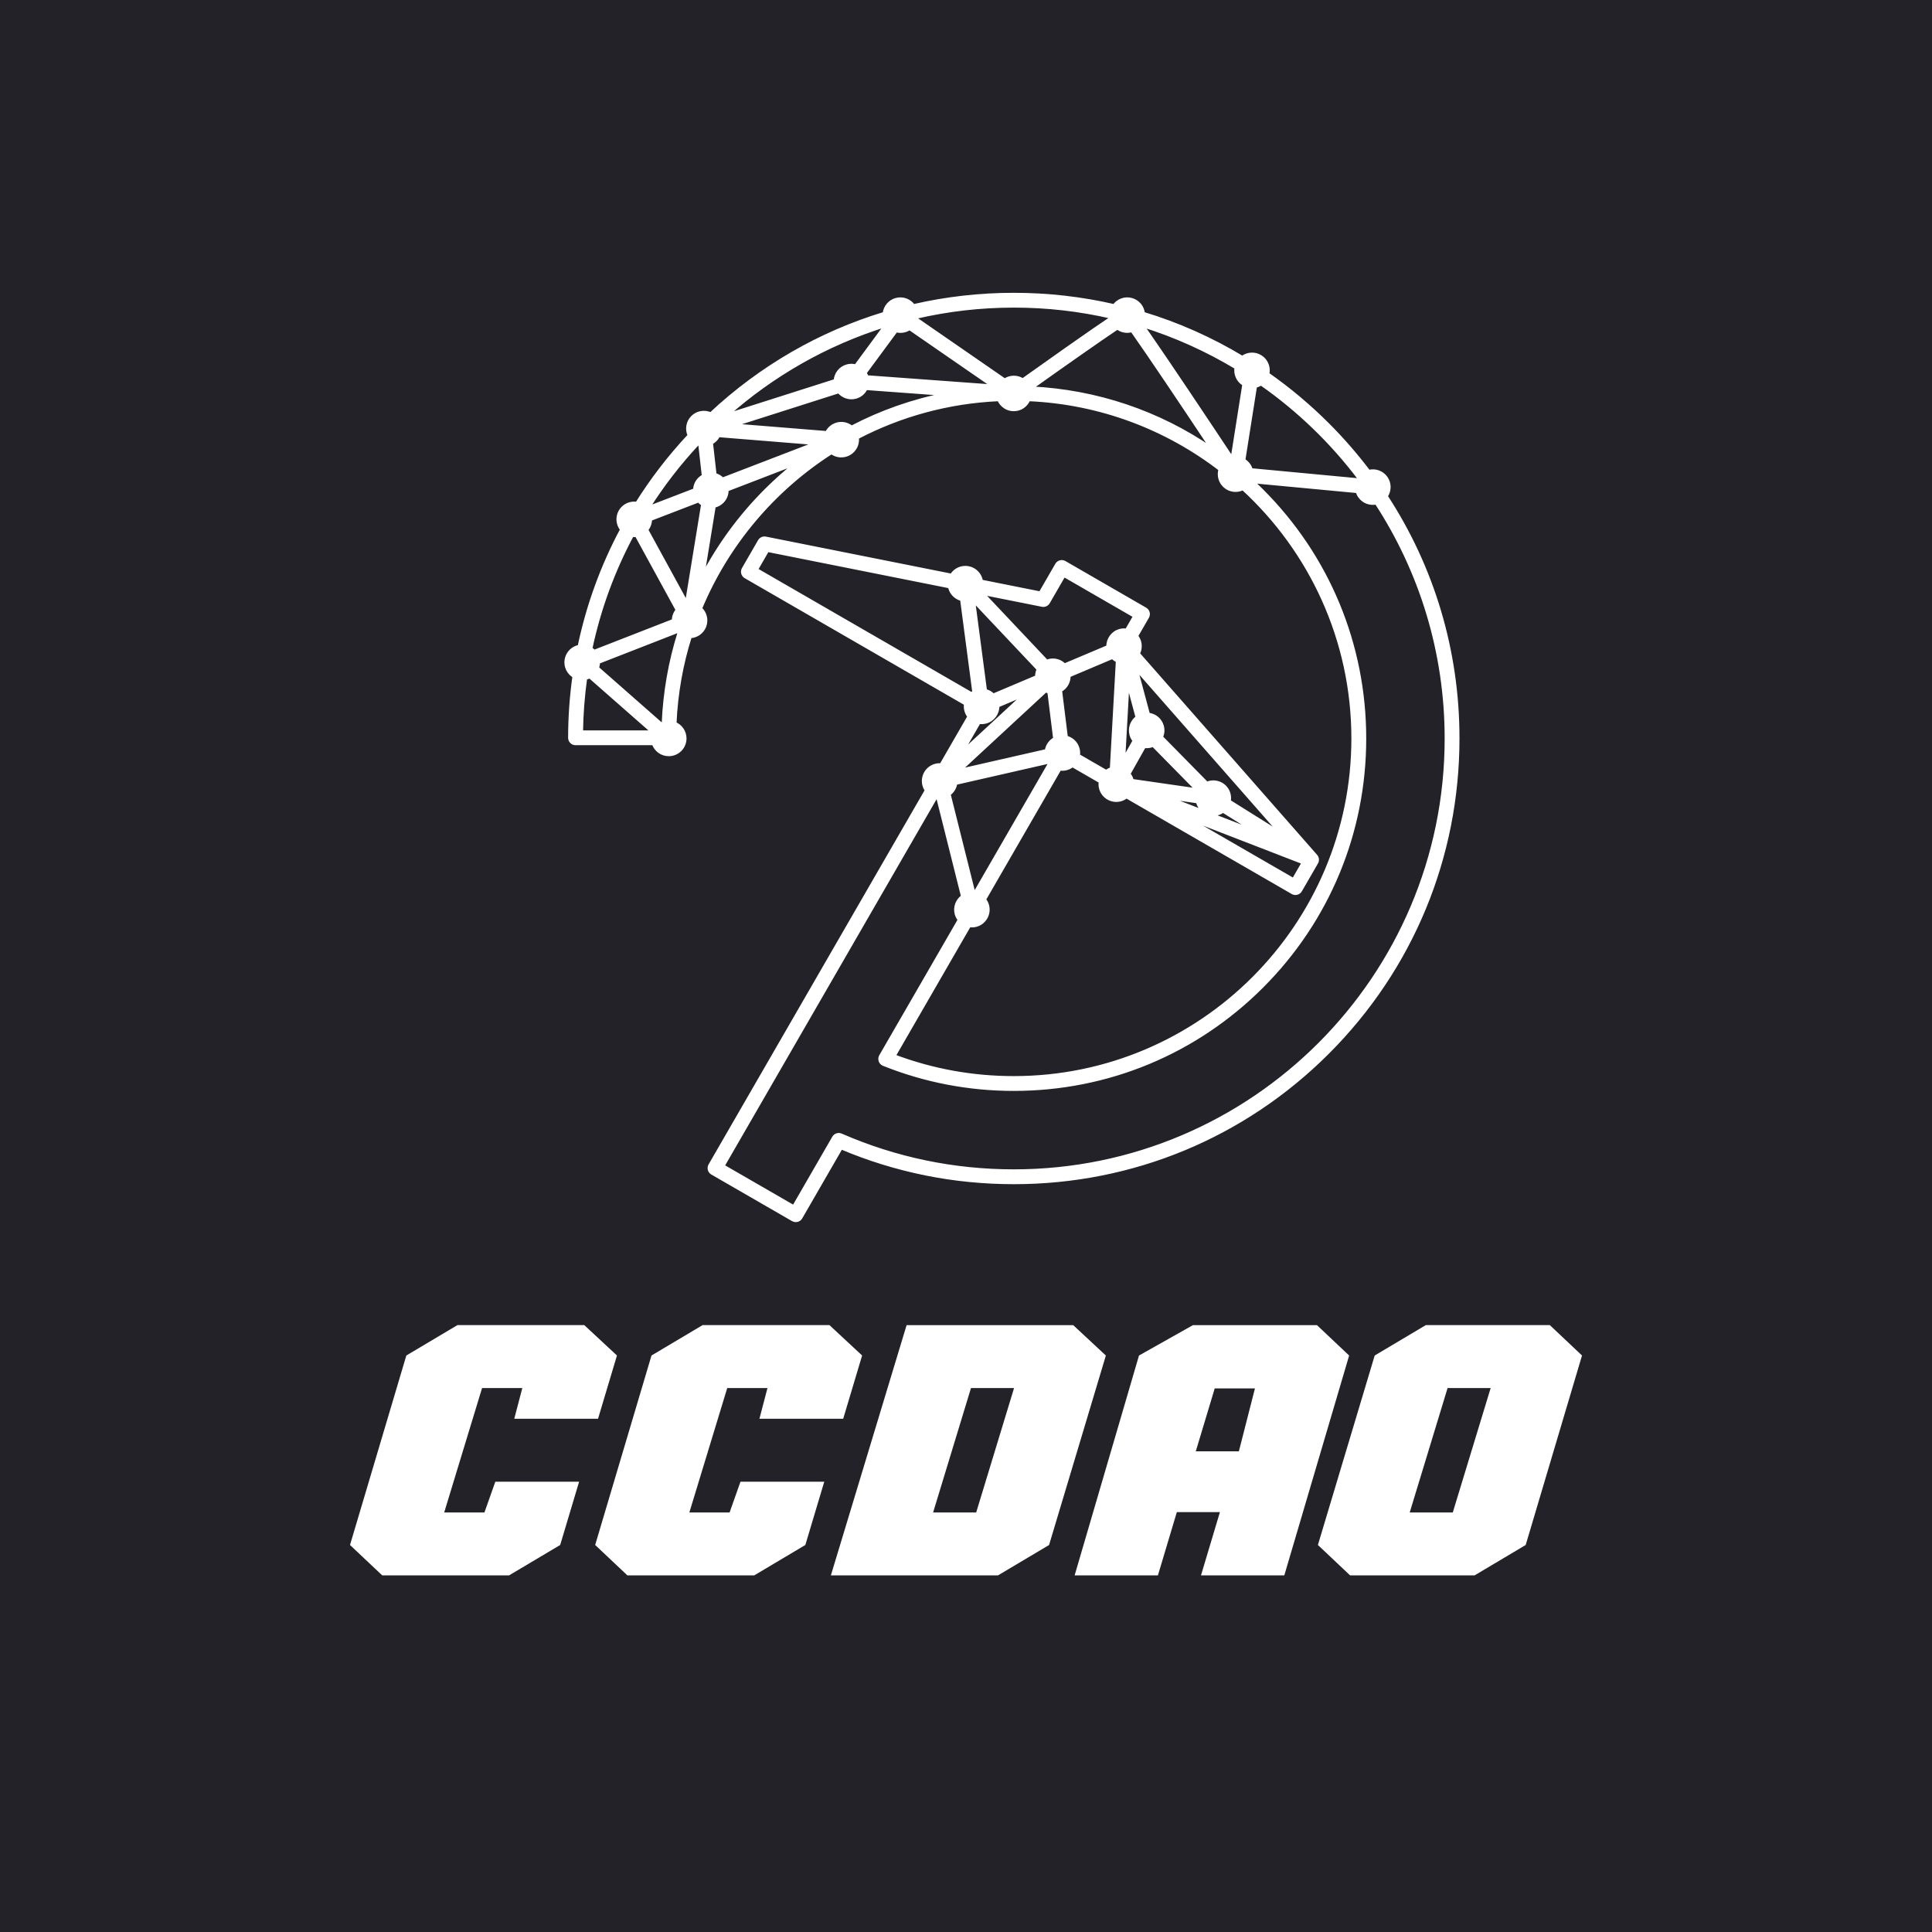 <?xml version="1.0" encoding="utf-8"?>
<!-- Generator: Adobe Illustrator 23.1.0, SVG Export Plug-In . SVG Version: 6.00 Build 0)  -->
<svg version="1.1" id="图层_1" xmlns="http://www.w3.org/2000/svg" xmlns:xlink="http://www.w3.org/1999/xlink" x="0px" y="0px"
	 viewBox="0 0 850.39 850.39" style="enable-background:new 0 0 850.39 850.39;" xml:space="preserve">
<style type="text/css">
	.st0{fill:#232229;}
	.st1{fill:#2BAF68;}
	.st2{fill:#FFFFFF;}
	.st3{fill:#FFFFFF;stroke:#FFFFFF;stroke-width:1.456;stroke-miterlimit:10;}
</style>
<rect class="st0" width="850.39" height="850.39"/>
<g>
	<g>
		<g>
			<path class="st2" d="M154.06,680.04l24.79-83.4l22.5-13.38h55.83l14.38,13.38l-8.33,27.85h-36.87l3.54-13.53h-17.71l-16.67,54.76
				h17.71l4.79-13.53h36.88l-8.33,27.85l-22.5,13.38h-55.83L154.06,680.04z"/>
			<path class="st2" d="M261.97,680.04l24.79-83.4l22.5-13.38h55.83l14.38,13.38l-8.33,27.85h-36.87l3.54-13.53h-17.71l-16.67,54.76
				h17.71l4.79-13.53h36.88l-8.33,27.85l-22.5,13.38h-55.83L261.97,680.04z"/>
			<path class="st2" d="M365.72,693.42l33.33-110.15h73.33l14.38,13.38l-25,83.4l-22.5,13.38H365.72z M410.72,665.72h18.96
				l16.67-54.76h-18.96L410.72,665.72z"/>
			<path class="st2" d="M473.01,693.42l28.33-96.77l23.75-13.38h54.58l14.17,13.38l-28.54,96.77h-36.67l8.33-27.85h-18.96
				l-8.33,27.85H473.01z M552.38,611.12h-17.71l-8.33,27.69h18.96L552.38,611.12z"/>
			<path class="st2" d="M580.09,680.04l25-83.4l22.5-13.38h54.58l14.17,13.38l-24.79,83.4l-22.5,13.38h-54.79L580.09,680.04z
				 M639.46,665.72l16.67-54.76h-18.96l-16.67,54.76H639.46z"/>
		</g>
	</g>
	<path class="st3" d="M610.11,218.42c1.63-2.37,1.73-5.6-0.02-8.09c-1.75-2.51-4.83-3.52-7.63-2.78
		c-5.47-7.25-11.48-14.17-18.01-20.7c-8.25-8.25-17.1-15.66-26.46-22.21c0.66-2.83-0.46-5.89-3.04-7.57
		c-2.58-1.67-5.83-1.45-8.14,0.3c-13.7-8.25-28.31-14.75-43.58-19.37c-0.29-2.85-2.29-5.35-5.22-6.14c-2.94-0.79-5.94,0.4-7.61,2.74
		c-14.32-3.29-29.11-4.99-44.16-4.99c-15.05,0-29.84,1.7-44.16,4.99c-1.67-2.34-4.67-3.52-7.61-2.74c-2.93,0.78-4.93,3.29-5.22,6.14
		c-28.28,8.57-54.34,23.57-76.42,44.22c-2.63-1.23-5.86-0.77-8.03,1.4c-2.17,2.17-2.63,5.4-1.4,8.03
		c-8.72,9.32-16.43,19.35-23.07,29.95c-2.84-0.47-5.79,0.81-7.32,3.44c-1.52,2.63-1.16,5.82,0.66,8.03
		c-8.64,16.16-14.93,33.47-18.7,51.5c-2.83,0.52-5.18,2.74-5.71,5.74c-0.53,3.01,0.93,5.91,3.43,7.36
		c-1.24,8.9-1.89,17.94-1.9,27.08c0,0.67,0.27,1.32,0.74,1.79c0.48,0.48,1.12,0.74,1.79,0.74h34.32c0.94,2.81,3.59,4.84,6.72,4.84
		c3.92,0,7.09-3.18,7.09-7.09c0-2.97-1.82-5.5-4.4-6.56c0.58-13.28,2.89-26.12,6.74-38.29c2.8-0.11,5.38-1.87,6.4-4.66
		c1.01-2.78,0.17-5.79-1.89-7.67c11.81-28.35,32.1-52.32,57.69-68.69c2.21,1.68,5.29,1.97,7.85,0.5c2.56-1.48,3.85-4.31,3.49-7.06
		c18.8-9.83,39.94-15.77,62.33-16.74c1.06,2.59,3.6,4.41,6.56,4.41c2.97,0,5.51-1.82,6.56-4.41c31.62,1.38,60.71,12.63,84.28,30.74
		c-0.82,2.65-0.04,5.64,2.22,7.54c2.25,1.89,5.34,2.14,7.8,0.88c29.77,27.32,48.47,66.52,48.47,110.02
		c0,82.34-66.99,149.34-149.33,149.34c-18.18,0-35.89-3.22-52.71-9.57l33.15-57.42c0.96,0.15,1.96,0.12,2.95-0.15
		c3.78-1.01,6.03-4.9,5.02-8.69c-0.27-1-0.74-1.88-1.35-2.63l33.19-57.48c0.96,0.15,1.96,0.12,2.95-0.15c1-0.27,1.88-0.74,2.63-1.35
		l12.29,7.1c-0.15,0.96-0.12,1.96,0.15,2.95c1.01,3.78,4.9,6.03,8.69,5.02c1-0.27,1.88-0.74,2.63-1.35l73.13,42.22
		c0.58,0.34,1.27,0.43,1.92,0.25c0.65-0.17,1.2-0.6,1.54-1.18l7.09-12.27c0.01-0.03,0.02-0.05,0.04-0.08
		c0.01-0.02,0.02-0.03,0.03-0.05c0.02-0.03,0.02-0.06,0.04-0.09c0.04-0.09,0.08-0.18,0.1-0.27c0.02-0.05,0.03-0.11,0.05-0.16
		c0.02-0.09,0.04-0.18,0.05-0.28c0.01-0.05,0.02-0.1,0.02-0.15c0.01-0.12,0.01-0.24,0-0.35c0-0.02,0-0.05,0-0.07
		c-0.01-0.14-0.04-0.28-0.08-0.42c-0.01-0.04-0.03-0.08-0.04-0.12c-0.03-0.1-0.07-0.19-0.11-0.28c-0.02-0.05-0.05-0.09-0.07-0.14
		c-0.04-0.08-0.09-0.16-0.14-0.23c-0.03-0.05-0.07-0.1-0.11-0.14c-0.02-0.03-0.04-0.07-0.07-0.1l-78.2-89.04
		c0.8-1.52,1.06-3.34,0.58-5.14c-0.27-1-0.74-1.88-1.35-2.63l4.84-8.38c0.7-1.21,0.28-2.76-0.93-3.46l-35.54-20.52
		c-0.58-0.34-1.27-0.43-1.92-0.25c-0.65,0.17-1.2,0.6-1.54,1.18l-7.24,12.54l-25.98-5.19c-0.04-0.26-0.09-0.52-0.16-0.79
		c-1.01-3.78-4.9-6.03-8.69-5.02c-1.84,0.49-3.32,1.67-4.23,3.19l-81.85-16.34c-1.07-0.21-2.15,0.28-2.69,1.22l-7.09,12.27
		c-0.7,1.21-0.28,2.76,0.93,3.46l96.9,55.94c-0.15,0.96-0.12,1.96,0.15,2.95c0.27,1,0.74,1.88,1.35,2.64l-12.3,21.31
		c-0.81-0.08-1.65-0.02-2.49,0.21c-3.78,1.01-6.03,4.9-5.02,8.69c0.22,0.83,0.59,1.59,1.07,2.26l-95.28,165.03
		c-0.7,1.21-0.28,2.76,0.93,3.46l35.55,20.52c0.39,0.22,0.83,0.34,1.27,0.34c0.22,0,0.44-0.03,0.66-0.09
		c0.65-0.17,1.2-0.6,1.54-1.18l17.76-30.76c24.07,10.17,49.62,15.33,76,15.33c52.21,0,101.29-20.33,138.2-57.25
		c36.91-36.92,57.24-86,57.24-138.21C641.7,286.6,630.66,249.86,610.11,218.42z M598.29,210.59c-0.14,0.21-0.26,0.43-0.37,0.66
		l-47.21-4.44c-0.37-1.33-1.13-2.58-2.27-3.53c-0.32-0.27-0.67-0.5-1.02-0.71l5.15-32.61c0.88-0.19,1.73-0.54,2.49-1.05
		C571.56,180.45,586.16,194.53,598.29,210.59z M374.85,188.07c-2.22-1.84-5.43-2.22-8.08-0.69c-1.29,0.74-2.26,1.83-2.85,3.08
		l-41.06-3.32l46.35-14.78c1.71,2.13,4.57,3.18,7.38,2.43c2.1-0.56,3.73-2.02,4.58-3.84l35.16,2.58
		C401.82,176.36,387.88,181.26,374.85,188.07z M291.08,318.77l-28.17-24.76c0.15-0.4,0.26-0.81,0.34-1.24
		c0.08-0.43,0.11-0.86,0.1-1.28l34.94-13.63c0.21,0.23,0.43,0.44,0.66,0.64c-4.02,12.79-6.38,26.17-6.96,39.86
		C291.68,318.48,291.38,318.61,291.08,318.77z M260.01,285.52c3.75-17.66,9.95-34.41,18.23-49.9c0.63,0.08,1.27,0.08,1.9-0.01
		l18,32.9c-0.53,0.63-0.97,1.35-1.27,2.16c-0.3,0.82-0.43,1.65-0.42,2.47l-34.94,13.63C261.08,286.3,260.57,285.87,260.01,285.52z
		 M381.54,165.9c-0.19-0.64-0.47-1.24-0.81-1.78l13.71-18.58c1.18,0.33,2.46,0.36,3.73,0.02c0.8-0.21,1.53-0.56,2.17-1.01
		l36.82,25.42L381.54,165.9z M389.86,143.2l-13.21,17.91c-1.18-0.33-2.46-0.36-3.73-0.02c-3.03,0.81-5.08,3.48-5.24,6.45
		l-47.73,15.21C339.94,164.98,363.7,151.34,389.86,143.2z M308.06,195.5l1.58,14.01c-0.63,0.33-1.23,0.75-1.76,1.28
		c-1.34,1.34-2.03,3.08-2.07,4.84l-20.52,7.9c6.41-10.12,13.74-19.6,21.88-28.31C307.47,195.33,307.76,195.42,308.06,195.5z
		 M284.59,233.18c0.27-0.32,0.52-0.67,0.74-1.04c0.65-1.12,0.95-2.35,0.94-3.56l21.24-8.17c0.12,0.14,0.24,0.28,0.38,0.42
		c0.44,0.44,0.93,0.81,1.45,1.11l-7.1,43.5L284.59,233.18z M317.92,210.79c-0.93-0.93-2.05-1.54-3.24-1.85l-1.58-14.01
		c0.63-0.33,1.23-0.75,1.76-1.28c0.59-0.59,1.04-1.25,1.38-1.96l42.79,3.46l-40.99,15.77C318,210.88,317.96,210.83,317.92,210.79z
		 M547.22,168.97c0.11,0.07,0.22,0.13,0.33,0.19l-5.15,32.62c-0.02,0.01-0.05,0.01-0.07,0.02c-4.34-6.55-11.97-18.03-19.62-29.43
		c-6.82-10.16-12.31-18.26-16.34-24.08c-1.37-1.99-2.52-3.64-3.49-5.02c14.57,4.55,28.38,10.81,41.22,18.53
		C543.63,164.51,544.77,167.37,547.22,168.97z M491.82,144.3c0.73,0.57,1.58,1,2.52,1.25c1.33,0.36,2.67,0.3,3.9-0.07
		c6.94,9.77,22.09,32.34,35.22,52.11c-23.42-16.1-50.77-25.37-79.57-26.77C467.08,161.43,483.53,149.85,491.82,144.3z
		 M489.14,139.54c0.02,0.14,0.04,0.28,0.07,0.42c-3.87,2.56-10.02,6.8-20.03,13.84c-7.17,5.04-14.32,10.12-19.01,13.47
		c-1.12-0.75-2.47-1.18-3.92-1.18c-1.49,0-2.87,0.46-4.01,1.25l-39.02-26.95c0.07-0.28,0.11-0.56,0.15-0.84
		c13.79-3.19,28.15-4.88,42.89-4.88C460.99,134.66,475.35,136.35,489.14,139.54z M257.72,298.49c0.65-0.14,1.27-0.36,1.84-0.67
		l27.78,24.41H255.9C256.01,314.19,256.63,306.26,257.72,298.49z M337.17,215.77c-11.32,11.3-20.67,24.06-27.88,37.85l5.04-30.87
		c1.31-0.27,2.57-0.91,3.58-1.93c1.44-1.44,2.12-3.33,2.07-5.22l30.62-11.78C345.94,207.52,341.45,211.5,337.17,215.77z
		 M457.04,294.58c-0.49,1.02-0.74,2.15-0.7,3.32l-19.15,8.1c-0.94-0.98-2.15-1.67-3.47-1.99l-5.23-39.67L457.04,294.58z
		 M496.43,300.35l4.13,15.41c-2.31,1.68-3.47,4.65-2.69,7.58c0.27,1.02,0.76,1.93,1.4,2.69l-4.73,8.4L496.43,300.35z M498.3,343.59
		c-0.02-0.09-0.03-0.18-0.06-0.27c-0.27-1.02-0.76-1.93-1.4-2.69l6.83-12.12c0.93,0.14,1.91,0.1,2.88-0.16
		c0.35-0.09,0.68-0.22,1-0.36l19.42,19.74L498.3,343.59z M527.14,352.87c0.02,0.09,0.03,0.18,0.06,0.27
		c1.01,3.78,4.9,6.03,8.69,5.02c0.91-0.24,1.73-0.66,2.43-1.19l15.16,9.49l-40.35-15.61L527.14,352.87z M541.01,352.68
		c0.2-1.03,0.19-2.12-0.1-3.2c-1.01-3.78-4.9-6.03-8.69-5.02c-0.35,0.09-0.68,0.22-1,0.36l-20.05-20.38
		c0.66-1.45,0.84-3.13,0.4-4.78c-0.78-2.92-3.28-4.92-6.12-5.21l-5.42-20.22l63.98,72.85L541.01,352.68z M489.66,289.32
		c0.63,0.66,1.39,1.19,2.22,1.56l-2.65,47.53c-0.86,0.28-1.64,0.7-2.31,1.24l-12.3-7.1c0.15-0.96,0.12-1.96-0.15-2.95
		c-0.69-2.59-2.73-4.45-5.16-5.05l-2.56-20.63c2.39-1.27,3.85-3.8,3.75-6.5L489.66,289.32z M461.73,304.55l2.56,20.63
		c-2.02,1.07-3.38,3.04-3.69,5.26l-38.3,8.73l37.99-35.16C460.75,304.24,461.23,304.42,461.73,304.55z M433.91,317.76
		c3.25-0.87,5.36-3.87,5.25-7.1l11.92-5.04l-27.98,25.89l7.85-13.6C431.92,318.07,432.92,318.03,433.91,317.76z M420.65,344.75
		l41.09-9.37c0.12,0.18,0.25,0.36,0.39,0.53l-33.19,57.48c-0.09-0.01-0.18-0.03-0.27-0.04l-10.97-43.79
		C419.3,348.43,420.37,346.68,420.65,344.75z M569.33,387.23l-48.3-27.89l52.64,20.37L569.33,387.23z M458.65,266.35
		c1.06,0.25,2.2-0.21,2.77-1.2l6.89-11.92l31.15,17.99l-3.57,6.19c-0.96-0.15-1.96-0.12-2.95,0.15c-3.25,0.87-5.36,3.87-5.25,7.1
		l-19.15,8.09c-1.73-1.8-4.37-2.63-6.95-1.94c-0.3,0.08-0.59,0.18-0.87,0.3l-28.32-30L458.65,266.35z M337.82,242.22l80.17,16.01
		c0.03,0.17,0.06,0.34,0.11,0.51c0.7,2.6,2.76,4.48,5.21,5.07l5.39,40.87c-0.39,0.21-0.75,0.45-1.09,0.73l-94.7-54.68L337.82,242.22
		z M446.25,515.43c-26.44,0-52.03-5.32-76.06-15.8c-1.18-0.52-2.56-0.06-3.21,1.06l-17.62,30.52l-31.16-17.99l38.17-66.11
		l55.67-96.43c0.24,0.05,0.48,0.09,0.72,0.12l10.97,43.79c-2.37,1.66-3.58,4.68-2.79,7.64c0.27,1,0.74,1.88,1.35,2.63l-1.11,1.93
		l-33.52,58.04c-0.37,0.64-0.44,1.4-0.2,2.1c0.24,0.69,0.77,1.25,1.45,1.52c18.22,7.3,37.51,11,57.32,11
		c41.24,0,80.02-16.06,109.18-45.22c29.16-29.16,45.22-67.94,45.22-109.18c0-41.24-16.06-80.01-45.22-109.17
		c-1.33-1.33-2.69-2.63-4.07-3.91l46.09,4.34c0.21,0.75,0.54,1.49,1.02,2.17c1.7,2.42,4.63,3.46,7.35,2.86
		c19.48,29.86,30.81,65.49,30.81,103.72C636.63,430.02,551.23,515.43,446.25,515.43z"/>
</g>
</svg>
